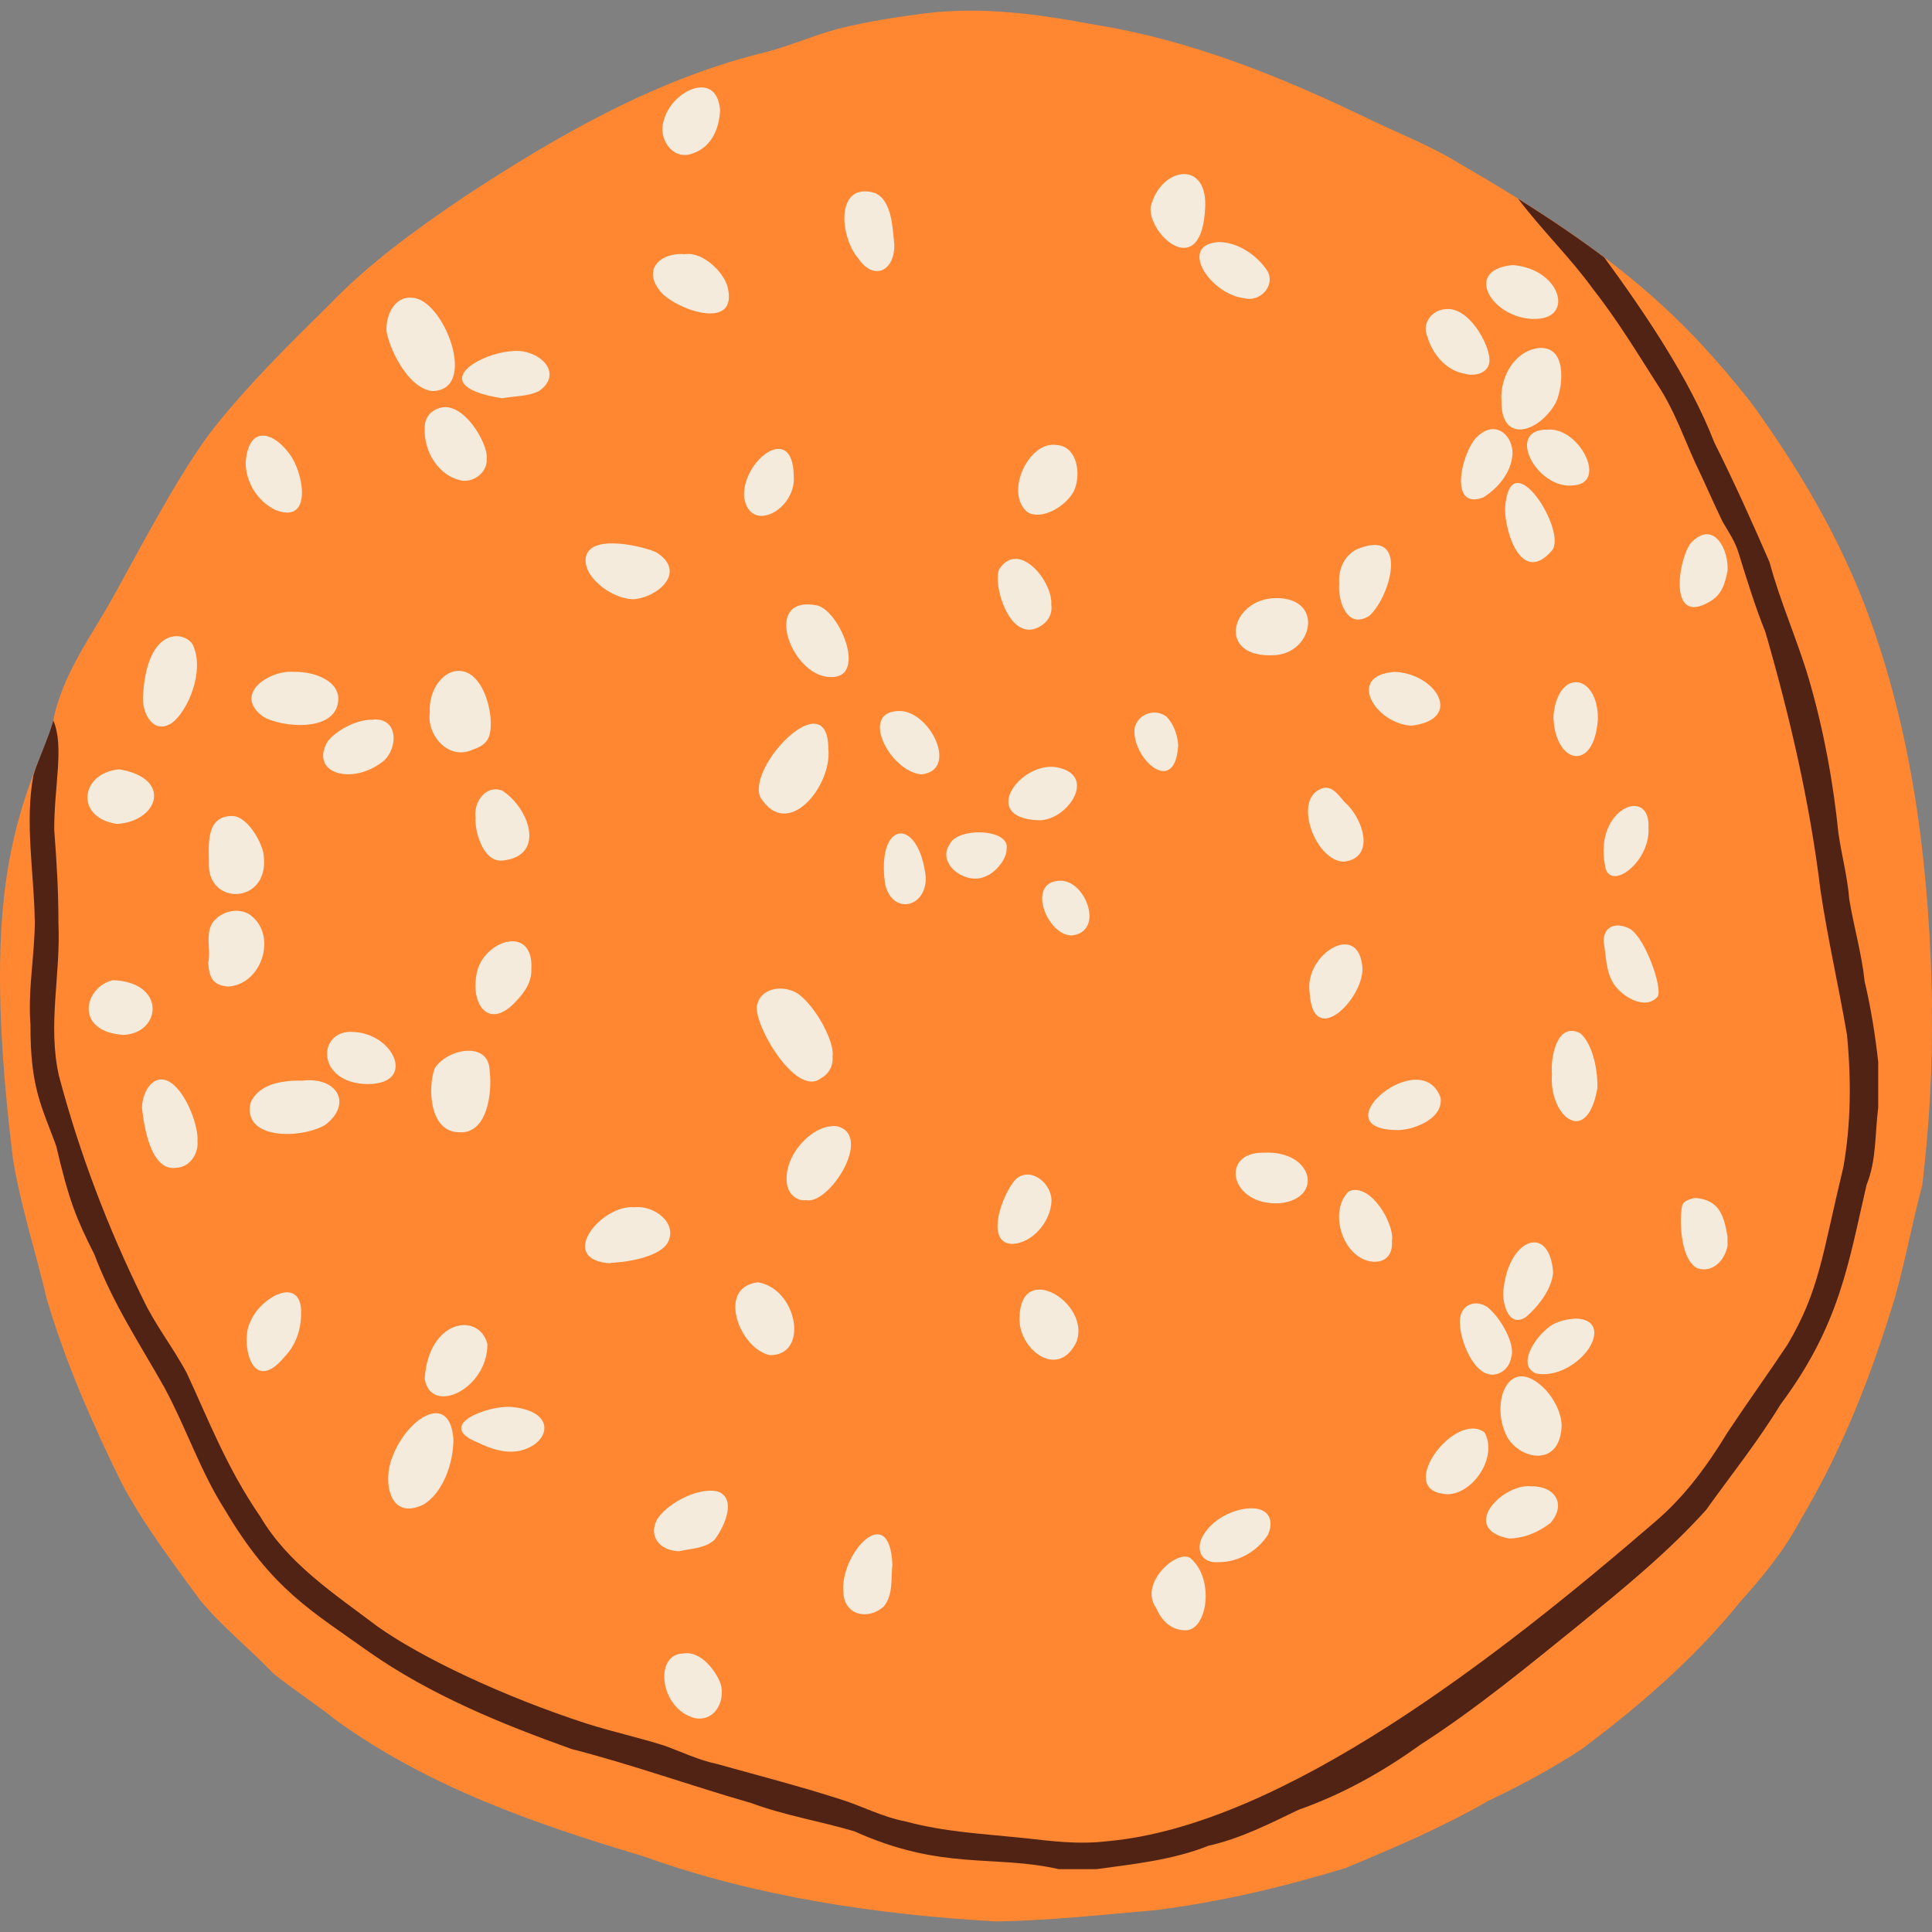 <svg width="44" height="44" viewBox="0 0 44 44" fill="none" xmlns="http://www.w3.org/2000/svg">
<rect x="0" y="0" width="44" height="44" fill="#808080" stroke="none"/>
<g clip-path="url(#clip0_735_24449)">
<path d="M43.995 22.952C44.02 24.299 43.936 25.645 43.779 26.992C43.551 27.836 43.401 28.673 43.164 29.523C42.623 31.311 41.958 33.023 40.998 34.626C40.62 35.339 40.142 35.907 39.617 36.498C38.577 37.782 37.33 38.857 36.014 39.841C35.321 40.294 34.624 40.666 33.877 41.023C32.833 41.623 31.746 42.085 30.64 42.544C29.227 42.976 27.799 43.313 26.331 43.501C25.128 43.604 23.906 43.741 22.681 43.76C19.956 43.601 17.225 43.201 14.644 42.273C12.191 41.541 9.747 40.691 7.654 39.176C7.185 38.801 6.685 38.482 6.223 38.11C5.673 37.529 5.045 37.042 4.538 36.417C3.907 35.551 3.264 34.707 2.764 33.764C2.095 32.401 1.498 31.045 1.067 29.589C0.814 28.511 0.476 27.492 0.295 26.395C-0.358 21.04 0.164 19.068 0.979 17.077C1.067 16.865 1.132 16.677 1.204 16.456C1.407 15.349 2.107 14.462 2.635 13.49C3.435 12.028 4.207 10.59 4.888 9.725C5.691 8.722 6.588 7.837 7.498 6.941C8.423 5.981 9.476 5.225 10.563 4.488C12.707 3.078 14.988 1.769 17.512 1.169C18.05 1.019 18.547 0.803 19.084 0.657C19.747 0.491 20.393 0.391 21.078 0.303C22.384 0.144 23.659 0.322 24.934 0.563C27.159 0.919 29.237 1.772 31.258 2.75C31.915 3.063 32.593 3.328 33.218 3.713C36.842 5.803 38.311 7.194 39.87 9.156C40.976 10.678 41.942 12.318 42.586 14.096C43.617 16.943 43.948 19.946 44.004 22.949C44.004 22.949 44.001 22.949 43.998 22.949L43.995 22.952Z" fill="#FF8732"/>
<path d="M15.839 39.132C15.017 38.935 14.886 37.66 15.564 37.657C15.97 37.588 16.314 38.076 16.411 38.344C16.527 38.738 16.283 39.204 15.839 39.132Z" fill="#F5EBDC"/>
<path d="M39.345 12.993C39.282 13.312 39.211 13.553 38.92 13.712C37.998 14.243 38.214 12.768 38.501 12.375C38.986 11.85 39.329 12.428 39.345 12.903V12.996V12.993Z" fill="#F5EBDC"/>
<path d="M39.346 28.348C39.302 28.683 39.005 29.011 38.646 28.88C38.256 28.658 38.249 27.755 38.309 27.461C38.337 27.348 38.502 27.298 38.612 27.283C39.19 27.326 39.268 27.745 39.343 28.161V28.345L39.346 28.348Z" fill="#F5EBDC"/>
<path d="M18.959 24.052C18.984 24.264 18.881 24.458 18.694 24.558C18.106 25.014 17.097 23.22 17.25 22.864C17.35 22.471 17.884 22.43 18.184 22.639C18.587 22.936 19.006 23.724 18.962 24.052H18.959Z" fill="#F5EBDC"/>
<path d="M9.384 6.781C10.105 6.799 10.918 8.906 9.834 8.906C9.268 8.824 8.859 7.912 8.802 7.54C8.781 7.196 8.977 6.743 9.381 6.781H9.384Z" fill="#F5EBDC"/>
<path d="M10.326 32.776C10.326 33.332 10.089 33.988 9.654 34.26C8.854 34.66 8.714 33.707 8.933 33.192C9.258 32.301 10.245 31.667 10.326 32.776Z" fill="#F5EBDC"/>
<path d="M18.865 17.062C18.953 17.884 17.943 19.168 17.315 18.156C17.009 17.443 18.865 15.528 18.865 17.062Z" fill="#F5EBDC"/>
<path d="M10.452 25.786C9.774 25.779 9.74 24.764 9.899 24.333C10.177 23.883 11.14 23.692 11.152 24.392C11.215 24.901 11.093 25.839 10.449 25.786H10.452Z" fill="#F5EBDC"/>
<path d="M9.79 16.218C9.762 15.865 9.946 15.427 10.296 15.302C10.996 15.093 11.29 16.337 11.14 16.762C11.08 16.946 10.93 17.015 10.755 17.077C10.215 17.321 9.709 16.743 9.79 16.218Z" fill="#F5EBDC"/>
<path d="M6.916 24.608C7.688 24.533 8.025 25.142 7.413 25.614C6.91 25.927 5.522 25.986 5.704 25.123C5.894 24.667 6.466 24.599 6.916 24.611V24.608Z" fill="#F5EBDC"/>
<path d="M34.193 9.099C34.171 8.593 34.477 8.006 35.03 7.928C35.683 7.859 35.611 8.762 35.439 9.159C35.058 9.859 34.161 10.131 34.196 9.096L34.193 9.099Z" fill="#F5EBDC"/>
<path d="M35.566 32.472C35.526 33.425 34.632 33.244 34.332 32.738C33.91 31.966 34.363 30.766 35.213 31.666C35.401 31.879 35.557 32.169 35.566 32.472Z" fill="#F5EBDC"/>
<path d="M3.258 15.827C3.361 14.177 4.277 14.393 4.402 14.709C4.658 15.29 4.286 16.177 3.924 16.459C3.477 16.762 3.217 16.205 3.258 15.827Z" fill="#F5EBDC"/>
<path d="M6.702 15.302C7.07 15.29 7.677 15.452 7.705 15.893C7.714 16.709 6.383 16.565 5.989 16.318C5.286 15.799 6.158 15.246 6.702 15.302Z" fill="#F5EBDC"/>
<path d="M4.497 25.986C4.528 26.264 4.325 26.586 4.016 26.595C3.416 26.689 3.272 25.583 3.234 25.233C3.234 24.864 3.509 24.395 3.897 24.661C4.275 24.93 4.528 25.701 4.497 25.986Z" fill="#F5EBDC"/>
<path d="M13.904 28.773C12.651 28.689 13.71 27.414 14.451 27.495C14.888 27.442 15.457 27.857 15.201 28.311C14.985 28.66 14.151 28.757 13.907 28.76C13.907 28.764 13.907 28.77 13.907 28.773H13.904Z" fill="#F5EBDC"/>
<path d="M14.398 13.646C13.92 13.63 13.251 13.124 13.345 12.677C13.467 12.137 14.713 12.462 14.951 12.581C15.67 13.04 14.945 13.63 14.398 13.649V13.646Z" fill="#F5EBDC"/>
<path d="M5.276 18.583C5.654 18.577 6.001 19.252 6.008 19.505C6.129 20.605 4.708 20.636 4.758 19.646C4.751 19.193 4.701 18.596 5.276 18.583Z" fill="#F5EBDC"/>
<path d="M5.186 22.468C4.839 22.436 4.764 22.252 4.742 21.927C4.808 21.64 4.673 21.302 4.83 21.03C5.011 20.755 5.436 20.646 5.705 20.843C6.326 21.305 5.961 22.436 5.183 22.468H5.186Z" fill="#F5EBDC"/>
<path d="M18.359 27.332C18.128 27.367 17.928 27.157 17.919 26.923C17.853 26.286 18.534 25.576 19.068 25.651C19.896 25.861 18.878 27.451 18.359 27.332Z" fill="#F5EBDC"/>
<path d="M15.612 5.787C16.027 5.737 16.493 6.218 16.571 6.537C16.821 7.546 15.437 7.068 15.062 6.665C14.596 6.125 15.062 5.737 15.609 5.79C15.609 5.79 15.609 5.79 15.609 5.787H15.612Z" fill="#F5EBDC"/>
<path d="M11.083 10.437C11.114 10.724 10.833 10.971 10.545 10.949C9.995 10.865 9.645 10.284 9.673 9.749C9.667 9.524 9.795 9.359 10.008 9.293C10.545 9.115 11.117 10.099 11.086 10.437H11.083Z" fill="#F5EBDC"/>
<path d="M18.889 15.418C18.005 15.386 17.333 13.515 18.63 13.793C19.161 13.968 19.755 15.483 18.889 15.418Z" fill="#F5EBDC"/>
<path d="M29.057 13.621C30.16 13.612 29.91 14.865 29.035 14.921C27.682 15.005 28.02 13.633 29.057 13.621Z" fill="#F5EBDC"/>
<path d="M9.672 31.401C9.759 30.042 10.906 29.873 11.1 30.608C11.109 31.632 9.816 32.251 9.672 31.401Z" fill="#F5EBDC"/>
<path d="M15.476 35.329C15.026 35.319 14.757 34.991 14.967 34.598C15.245 34.179 15.998 33.845 16.376 33.979C16.801 34.173 16.448 34.857 16.264 35.076C16.045 35.266 15.757 35.263 15.476 35.326V35.329Z" fill="#F5EBDC"/>
<path d="M35.345 24.461C35.308 24.083 35.458 23.258 35.992 23.533C36.308 23.814 36.392 24.47 36.38 24.78C36.139 26.151 35.267 25.411 35.345 24.461Z" fill="#F5EBDC"/>
<path d="M24.03 10.134C24.536 10.131 24.639 10.812 24.452 11.193C24.27 11.534 23.733 11.849 23.411 11.671C22.871 11.256 23.402 10.074 24.03 10.131V10.134Z" fill="#F5EBDC"/>
<path d="M17.261 29.204C18.155 29.348 18.439 30.867 17.536 30.863C16.848 30.729 16.305 29.314 17.261 29.204Z" fill="#F5EBDC"/>
<path d="M23.219 30.017C23.235 28.68 24.857 29.689 24.513 30.567C24.088 31.436 23.191 30.717 23.219 30.017Z" fill="#F5EBDC"/>
<path d="M5.594 10.546C5.659 9.618 6.284 9.85 6.65 10.421C6.941 10.906 7.078 11.943 6.262 11.609C5.859 11.406 5.606 10.993 5.594 10.546Z" fill="#F5EBDC"/>
<path d="M11.44 9.071C9.402 8.753 11.299 7.815 11.993 8.021C12.496 8.156 12.724 8.599 12.274 8.906C12.012 9.034 11.73 9.015 11.44 9.071Z" fill="#F5EBDC"/>
<path d="M6.858 29.917C6.855 30.279 6.742 30.629 6.483 30.898C5.708 31.832 5.471 30.52 5.702 30.101C5.936 29.529 6.88 29.026 6.858 29.917Z" fill="#F5EBDC"/>
<path d="M27.449 4.681C27.39 6.456 26.143 5.359 26.205 4.716C26.415 3.825 27.471 3.622 27.449 4.681Z" fill="#F5EBDC"/>
<path d="M12.1 22.049C12.121 22.346 11.959 22.586 11.759 22.796C11.153 23.465 10.734 22.905 10.846 22.233C10.934 21.443 12.143 21.012 12.103 22.049H12.1Z" fill="#F5EBDC"/>
<path d="M20.367 5.569C20.379 6.172 19.901 6.403 19.554 5.894C19.114 5.394 19.023 4.128 19.923 4.394C20.323 4.562 20.329 5.228 20.367 5.569Z" fill="#F5EBDC"/>
<path d="M20.323 35.636C20.289 35.954 20.345 36.317 20.129 36.585C19.764 36.913 19.223 36.782 19.208 36.264C19.123 35.382 20.261 34.154 20.323 35.632V35.636Z" fill="#F5EBDC"/>
<path d="M27.001 37.129C26.664 37.129 26.454 36.904 26.326 36.614C25.917 36.032 26.883 35.214 27.142 35.514C27.664 36.004 27.486 37.129 27.004 37.129H27.001Z" fill="#F5EBDC"/>
<path d="M30.501 13.315C30.473 12.987 30.595 12.675 30.889 12.515C32.114 11.99 31.67 13.593 31.186 14.024C30.679 14.346 30.473 13.687 30.498 13.315H30.501Z" fill="#F5EBDC"/>
<path d="M33.922 8.193C33.932 8.484 33.61 8.584 33.363 8.512C32.904 8.434 32.603 8.034 32.488 7.606C32.4 7.34 32.625 7.065 32.9 7.043C33.444 6.956 33.925 7.849 33.922 8.196V8.193Z" fill="#F5EBDC"/>
<path d="M16.4 2.491C16.385 2.928 16.207 3.334 15.803 3.484C15.332 3.691 14.972 3.156 15.119 2.741C15.288 2.066 16.319 1.578 16.397 2.494L16.4 2.491Z" fill="#F5EBDC"/>
<path d="M10.829 18.621C10.785 18.271 11.054 17.871 11.432 18.002C12.06 18.405 12.441 19.499 11.441 19.599C10.988 19.636 10.807 18.902 10.829 18.621Z" fill="#F5EBDC"/>
<path d="M32.919 34.026C31.766 33.942 33.132 32.123 33.807 32.62C34.129 33.182 33.526 34.07 32.919 34.029V34.026Z" fill="#F5EBDC"/>
<path d="M28.784 26.252C29.902 26.195 30.158 27.283 29.162 27.402C28.006 27.48 27.765 26.23 28.784 26.252Z" fill="#F5EBDC"/>
<path d="M36.52 21.452C36.52 21.058 36.848 21.002 37.126 21.158C37.476 21.377 37.866 22.498 37.754 22.695C37.473 23.023 36.954 22.698 36.766 22.43C36.566 22.127 36.585 21.805 36.523 21.455L36.52 21.452Z" fill="#F5EBDC"/>
<path d="M8.501 16.387C9.083 16.346 9.061 17.043 8.739 17.327C8.036 17.902 7.026 17.621 7.467 16.877C7.717 16.58 8.192 16.371 8.501 16.393V16.387Z" fill="#F5EBDC"/>
<path d="M34.446 6.037C35.489 6.112 35.842 7.162 35.074 7.256C34.064 7.371 33.242 6.153 34.446 6.037Z" fill="#F5EBDC"/>
<path d="M31.03 22.071C31.023 22.783 29.899 23.886 29.827 22.608C29.689 21.742 30.97 20.927 31.03 22.071Z" fill="#F5EBDC"/>
<path d="M30.604 19.624C29.938 19.608 29.404 18.121 30.154 17.943C30.363 17.912 30.501 18.133 30.629 18.274C31.048 18.64 31.335 19.54 30.607 19.624H30.604Z" fill="#F5EBDC"/>
<path d="M31.757 15.302C32.704 15.333 33.351 16.38 32.145 16.527C31.329 16.486 30.645 15.383 31.757 15.302Z" fill="#F5EBDC"/>
<path d="M31.7 28.264C31.74 28.817 31.184 28.839 30.872 28.564C30.478 28.236 30.34 27.495 30.721 27.129C31.218 26.923 31.771 27.892 31.7 28.264Z" fill="#F5EBDC"/>
<path d="M23.942 13.768C23.98 14.018 23.826 14.224 23.583 14.315C22.964 14.534 22.611 13.309 22.755 12.965C23.201 12.277 23.983 13.249 23.942 13.771V13.768Z" fill="#F5EBDC"/>
<path d="M11.602 32.039C12.727 32.117 12.533 32.911 11.799 33.048C11.474 33.098 11.18 32.995 10.887 32.855C9.877 32.451 11.13 32.011 11.605 32.042L11.602 32.039Z" fill="#F5EBDC"/>
<path d="M34.863 33.848C35.435 33.842 35.672 34.27 35.31 34.685C35.035 34.898 34.71 35.035 34.363 35.038C33.235 34.816 34.2 33.795 34.86 33.848H34.863Z" fill="#F5EBDC"/>
<path d="M8.044 23.502C9.003 23.536 9.522 24.755 8.275 24.686C7.175 24.599 7.253 23.439 8.044 23.502Z" fill="#F5EBDC"/>
<path d="M27.785 5.512C28.213 5.531 28.632 5.815 28.869 6.178C29.047 6.506 28.698 6.884 28.348 6.793C27.548 6.709 26.801 5.54 27.788 5.512H27.785Z" fill="#F5EBDC"/>
<path d="M2.671 18.765C1.693 18.63 1.827 17.596 2.718 17.521C3.946 17.73 3.599 18.705 2.671 18.765Z" fill="#F5EBDC"/>
<path d="M35.371 28.973C35.343 29.358 35.043 29.742 34.752 29.995C34.334 30.27 34.184 29.604 34.249 29.308C34.393 28.183 35.29 27.886 35.371 28.973Z" fill="#F5EBDC"/>
<path d="M34.277 11.584C34.377 9.99 35.718 12.115 35.34 12.543C34.662 13.324 34.274 12.143 34.277 11.584Z" fill="#F5EBDC"/>
<path d="M23.62 18.68C22.308 18.608 23.239 17.352 24.045 17.471C25.039 17.637 24.295 18.73 23.62 18.68Z" fill="#F5EBDC"/>
<path d="M23.944 27.392C23.913 27.826 23.516 28.317 23.044 28.329C22.363 28.298 22.919 26.964 23.197 26.808C23.554 26.592 23.988 27.02 23.944 27.392Z" fill="#F5EBDC"/>
<path d="M27.752 35.576C27.405 35.61 27.233 35.351 27.364 35.038C27.564 34.616 28.08 34.357 28.489 34.351C28.921 34.344 29.017 34.654 28.874 34.957C28.636 35.329 28.195 35.582 27.752 35.576Z" fill="#F5EBDC"/>
<path d="M2.814 23.57C1.676 23.495 1.914 22.473 2.573 22.323C3.789 22.367 3.682 23.526 2.814 23.57Z" fill="#F5EBDC"/>
<path d="M31.778 25.736C30.081 25.692 32.371 23.77 32.809 25.002C32.875 25.508 32.121 25.761 31.778 25.736Z" fill="#F5EBDC"/>
<path d="M20.988 17.636C20.263 17.58 19.529 16.158 20.52 16.193C21.204 16.239 21.829 17.539 20.988 17.636Z" fill="#F5EBDC"/>
<path d="M33.247 30.151C33.222 29.735 33.563 29.576 33.863 29.76C34.185 30.01 34.522 30.632 34.416 30.913C34.388 31.095 34.263 31.248 34.082 31.295C33.563 31.423 33.241 30.46 33.251 30.148L33.247 30.151Z" fill="#F5EBDC"/>
<path d="M34.443 10.365C34.411 10.768 34.121 11.112 33.783 11.328C32.937 11.649 33.318 10.165 33.69 9.903C34.087 9.571 34.471 9.934 34.446 10.365H34.443Z" fill="#F5EBDC"/>
<path d="M35.883 30.03C36.476 30.045 36.358 30.545 36.083 30.839C35.814 31.145 35.37 31.361 34.98 31.279C34.539 31.086 34.973 30.483 35.173 30.314C35.364 30.114 35.611 30.048 35.883 30.03Z" fill="#F5EBDC"/>
<path d="M36.391 16.371C36.31 17.627 35.388 17.39 35.379 16.299C35.485 15.199 36.395 15.346 36.391 16.371Z" fill="#F5EBDC"/>
<path d="M35.243 9.784C35.961 9.724 36.621 10.99 35.846 11.053C35.005 11.168 34.264 9.771 35.243 9.784Z" fill="#F5EBDC"/>
<path d="M18.077 10.84C18.14 11.596 17.09 12.174 16.949 11.337C16.868 10.524 18.059 9.571 18.077 10.84Z" fill="#F5EBDC"/>
<path d="M37.543 18.852C37.59 19.652 36.621 20.352 36.549 19.689C36.311 18.405 37.593 17.893 37.543 18.852Z" fill="#F5EBDC"/>
<path d="M21.085 19.986C21.091 20.683 20.328 20.836 20.16 20.146C19.944 18.671 20.928 18.574 21.085 19.986Z" fill="#F5EBDC"/>
<path d="M22.926 19.327C22.936 19.558 22.67 19.871 22.467 19.949C22.011 20.187 21.326 19.677 21.623 19.237C21.795 18.827 23.001 18.871 22.926 19.327Z" fill="#F5EBDC"/>
<path d="M24.154 20.058C24.738 20.055 25.166 21.239 24.394 21.305C23.829 21.283 23.366 20.058 24.154 20.058Z" fill="#F5EBDC"/>
<path d="M26.831 17.005C26.741 18.183 25.738 17.221 25.844 16.565C25.928 16.252 26.3 16.13 26.559 16.315C26.738 16.496 26.825 16.752 26.834 17.005H26.831Z" fill="#F5EBDC"/>
<path d="M0.794 20.939C0.794 21.752 0.631 22.524 0.694 23.343C0.688 24.758 0.944 25.186 1.278 26.092C1.575 27.358 1.738 27.752 2.147 28.564C2.578 29.705 3.188 30.611 3.747 31.605C4.244 32.526 4.559 33.501 5.119 34.379C6.194 36.204 7.106 36.692 8.406 37.623C9.815 38.607 11.409 39.257 13.015 39.832C14.393 40.185 15.733 40.669 17.108 41.063C17.887 41.351 18.671 41.473 19.458 41.707C21.461 42.61 22.63 42.232 24.114 42.569H24.967C25.783 42.457 26.711 42.363 27.523 42.035C28.242 41.876 28.907 41.538 29.576 41.216C30.57 40.866 31.489 40.354 32.348 39.735C33.629 38.91 34.779 37.96 35.966 37.001C36.976 36.173 37.979 35.361 38.854 34.389C39.429 33.586 40.038 32.826 40.55 31.986C41.904 30.17 42.097 28.764 42.51 26.983C42.738 26.43 42.7 25.796 42.775 25.227V24.186C42.71 23.596 42.61 22.955 42.466 22.352C42.4 21.724 42.222 21.118 42.116 20.483C42.075 19.965 41.944 19.49 41.869 18.977C41.75 17.805 41.535 16.634 41.203 15.49C40.938 14.581 40.547 13.724 40.3 12.803C39.904 11.89 39.491 10.972 39.041 10.075C38.488 8.64 37.451 7.112 36.535 5.862C35.969 5.437 35.329 5 34.576 4.528C35.107 5.234 35.754 5.856 36.279 6.581C36.838 7.294 37.285 8.034 37.766 8.787C38.126 9.337 38.332 9.931 38.601 10.525C38.822 10.981 39.004 11.415 39.229 11.878C39.369 12.124 39.513 12.318 39.597 12.6C39.788 13.215 39.966 13.796 40.207 14.399C40.769 16.343 41.219 18.284 41.463 20.296C41.632 21.418 41.875 22.461 42.066 23.58C42.16 24.589 42.157 25.58 41.982 26.577C41.5 28.573 41.441 29.386 40.707 30.626C40.257 31.301 39.791 31.948 39.341 32.626C38.876 33.389 38.363 34.089 37.682 34.667C34.138 37.723 29.207 41.576 25.223 41.932C24.549 42.013 23.945 41.929 23.286 41.857C22.38 41.763 21.517 41.722 20.636 41.485C20.089 41.382 19.636 41.129 19.105 40.966C18.174 40.669 17.265 40.435 16.327 40.173C15.893 40.079 15.546 39.907 15.143 39.76C14.571 39.576 13.965 39.445 13.38 39.26C11.449 38.635 9.578 37.742 8.593 37.038C7.618 36.301 6.565 35.617 5.931 34.545C5.159 33.423 4.75 32.336 4.256 31.276C3.944 30.686 3.534 30.18 3.25 29.573C2.45 27.948 1.803 26.242 1.341 24.496C1.081 23.333 1.385 22.193 1.331 21.027C1.331 20.293 1.291 19.624 1.235 18.902C1.231 17.899 1.469 16.984 1.213 16.409C1.213 16.418 1.206 16.427 1.203 16.44C1.203 16.443 1.203 16.449 1.203 16.452C1.203 16.462 1.197 16.471 1.194 16.48C1.153 16.615 1.106 16.749 1.053 16.88C1.028 16.943 1.003 17.009 0.978 17.074C0.956 17.127 0.935 17.183 0.913 17.237C0.856 17.377 0.803 17.518 0.76 17.662C0.563 18.727 0.772 19.865 0.791 20.936L0.794 20.939Z" fill="#502314"/>
</g>
<defs>
<clipPath id="clip0_735_24449">
<rect width="44" height="43.513" fill="white" transform="translate(0 0.244)"/>
</clipPath>
</defs>
</svg>
